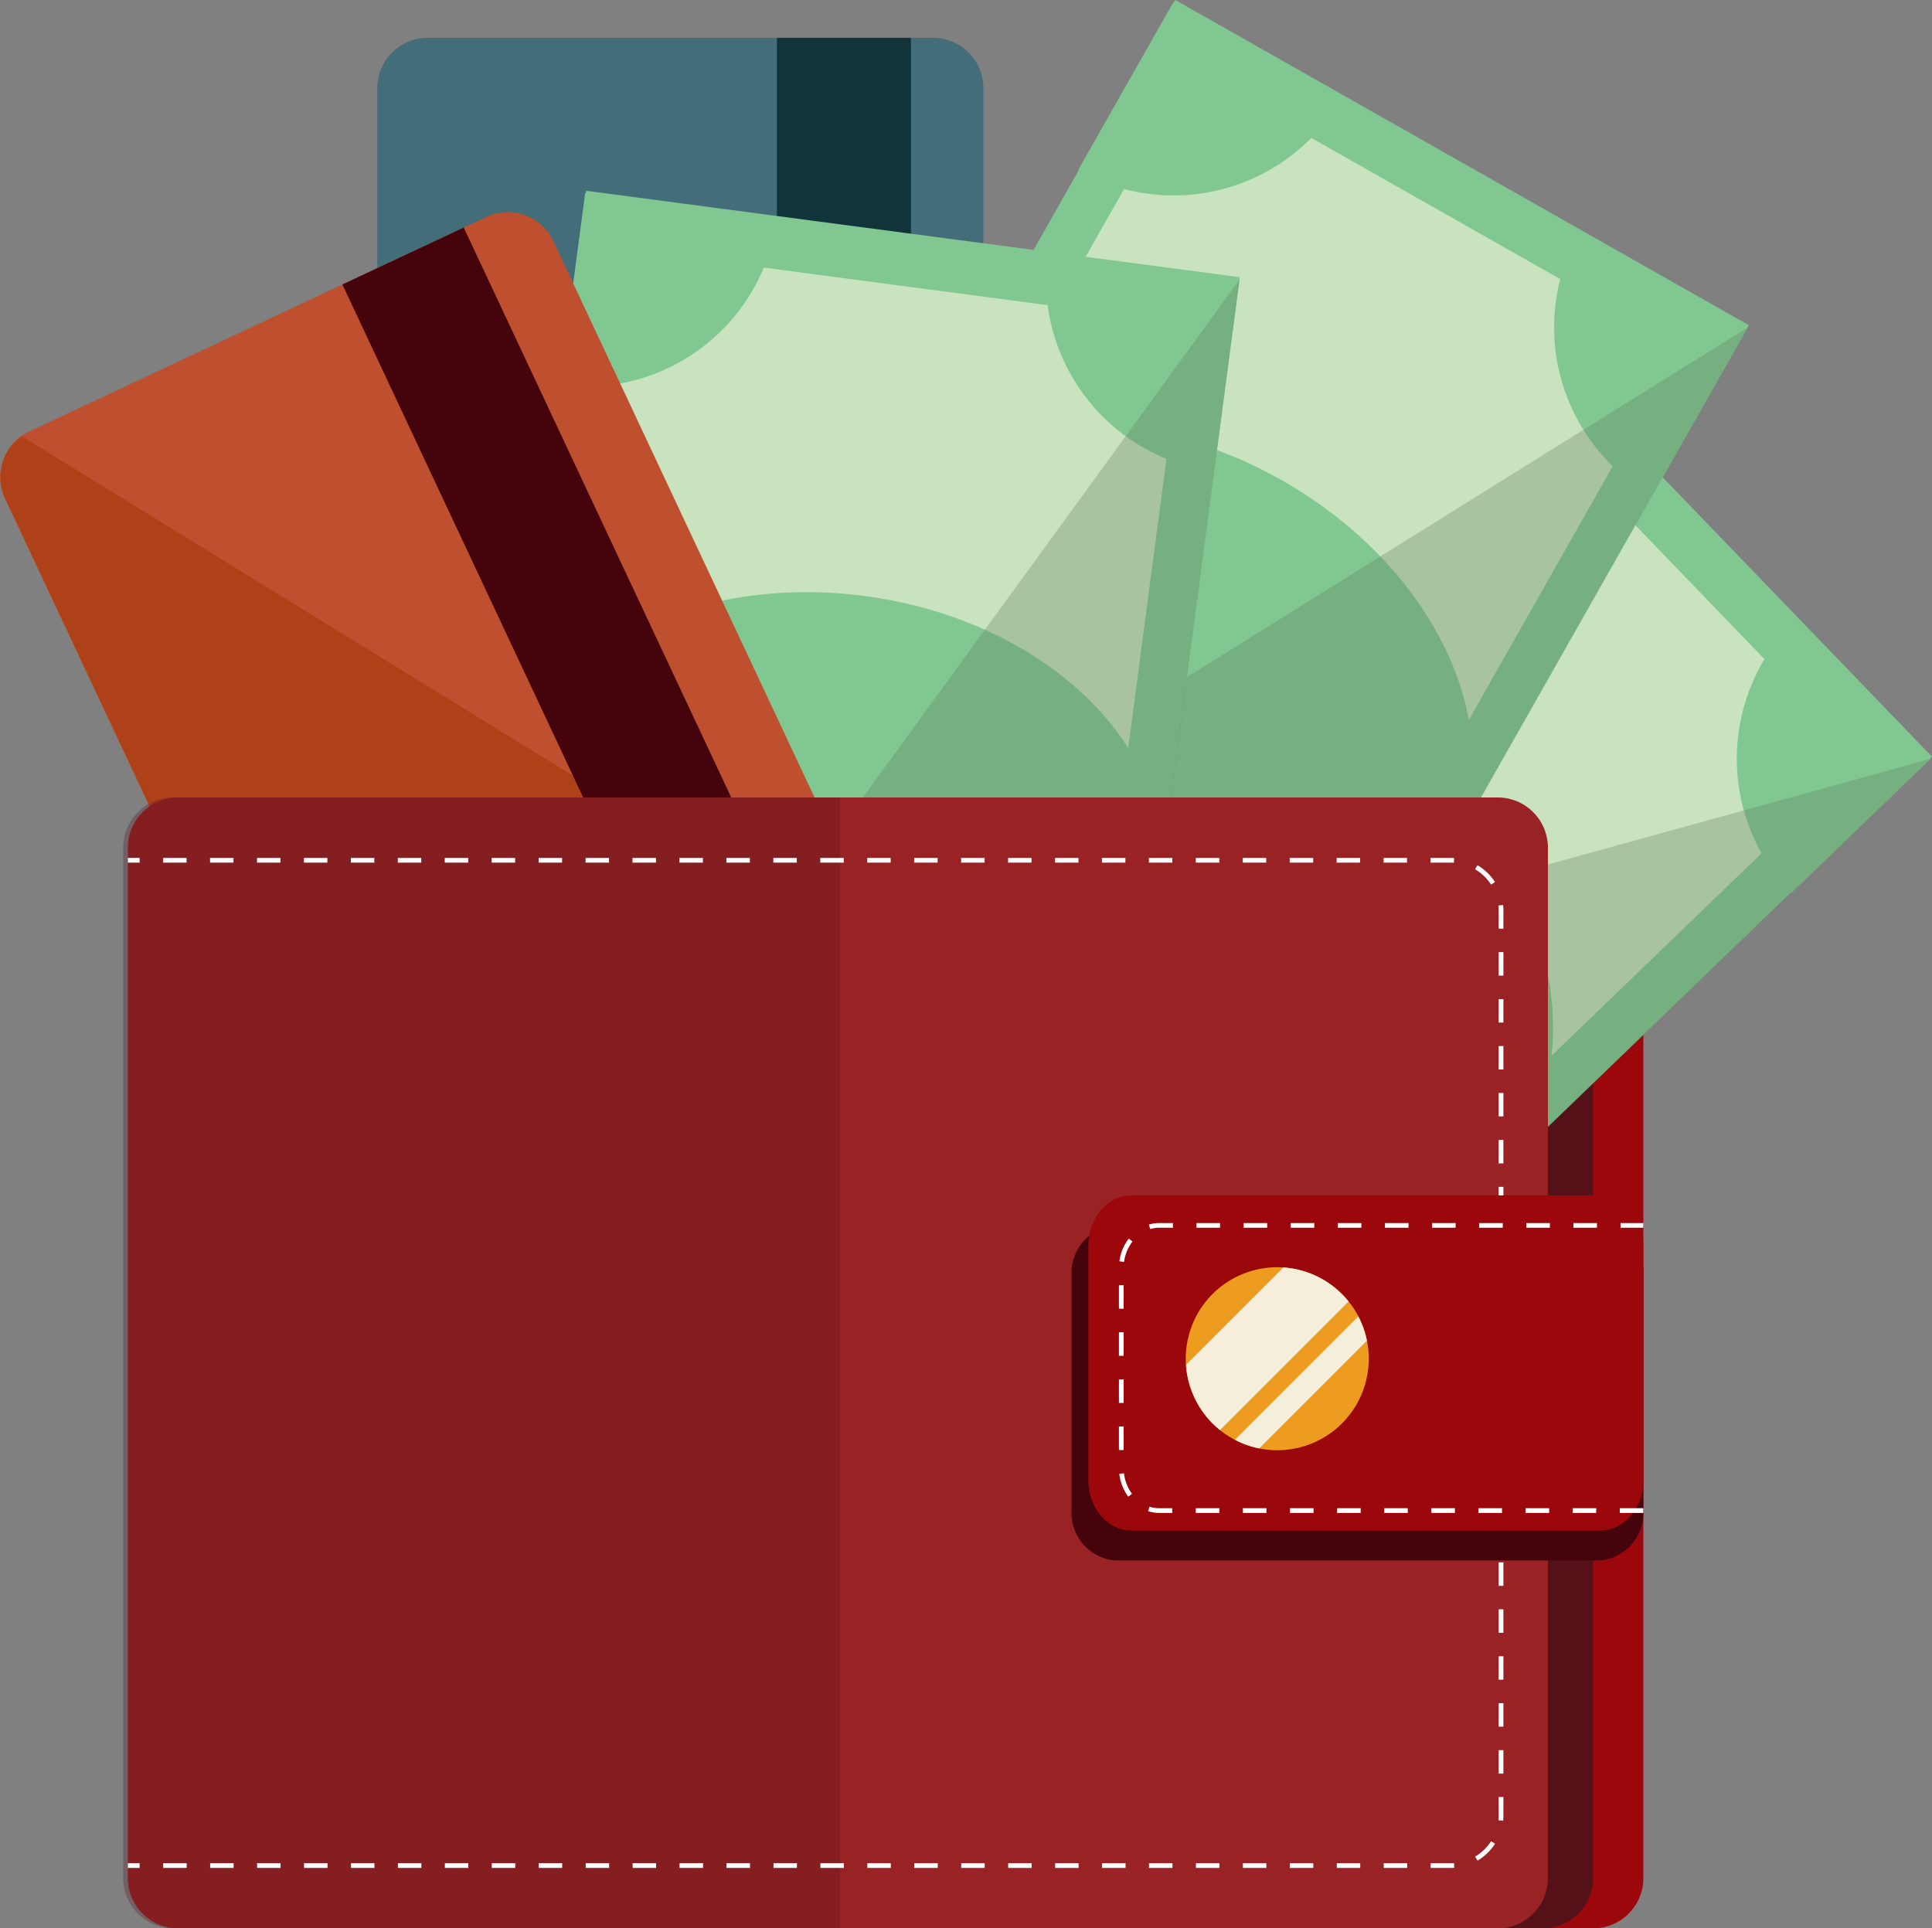 <svg xmlns="http://www.w3.org/2000/svg" xmlns:xlink="http://www.w3.org/1999/xlink" width="192.144" height="191.797" viewBox="0 0 192.144 191.797"><rect x="0" y="0" width="192.144" height="191.797" fill="#808080" stroke="none"/><defs><style>.a{fill:none;}.b{fill:#9c070b;}.c,.m{fill:#541218;}.d{fill:#426d79;}.e{fill:#11333a;}.f{fill:#81c792;}.g{fill:#c8e3bd;}.h{fill:#5d7a57;}.h,.m{opacity:0.3;}.i{fill:#bf502f;}.j{fill:#ae4118;}.k{fill:#45030b;}.l{fill:#992324;}.n{fill:#fff;}.o{fill:#ee9c20;}.p{clip-path:url(#a);}.q{fill:#f4eeda;}</style><clipPath id="a"><path class="a" d="M203.1,357.642a9.1,9.1,0,1,1-9.1-9.1A9.1,9.1,0,0,1,203.1,357.642Z"/></clipPath></defs><g transform="translate(-66.973 -222.502)"><path class="b" d="M5,0H136.229a5,5,0,0,1,5,5V107.482a5,5,0,0,1-5,5H5a5,5,0,0,1-5-5V5A5,5,0,0,1,5,0Z" transform="translate(89.181 301.817)"/><path class="c" d="M5,0H136.23a5,5,0,0,1,5,5V107.482a5,5,0,0,1-5,5H5a5,5,0,0,1-5-5V5A5,5,0,0,1,5,0Z" transform="translate(84.182 301.817)"/><path class="d" d="M5,0h50.27a5,5,0,0,1,5,5V81.283a5,5,0,0,1-5,5H5a5,5,0,0,1-5-5V5A5,5,0,0,1,5,0Z" transform="translate(104.499 226.262)"/><rect class="e" width="13.331" height="86.283" transform="translate(144.239 226.262)"/><rect class="f" width="121.159" height="65.552" transform="matrix(0.72, -0.694, 0.694, 0.72, 126.385, 334.645)"/><rect class="g" width="110.636" height="55.875" transform="matrix(0.72, -0.694, 0.694, 0.72, 133.531, 334.479)"/><path class="f" d="M140.208,321.237,126.34,334.6,139.7,348.467A19.258,19.258,0,0,0,140.208,321.237Z"/><path class="f" d="M199.545,264.064,213.413,250.7l13.362,13.866A19.258,19.258,0,0,1,199.545,264.064Z"/><path class="f" d="M245.1,311.338l13.868-13.361L245.6,284.109A19.256,19.256,0,0,0,245.1,311.338Z"/><path class="f" d="M185.759,368.511l-13.868,13.364-13.36-13.866A19.254,19.254,0,0,1,185.759,368.511Z"/><path class="f" d="M210.206,299.377c12.566,13.042,14.933,31.147,5.288,40.441s-27.653,6.255-40.217-6.785-14.934-31.149-5.291-40.443S197.638,286.334,210.206,299.377Z"/><path class="h" d="M126.34,334.6l132.624-36.622-87.073,83.9Z"/><rect class="f" width="121.159" height="65.552" transform="translate(124.097 327.893) rotate(-60.443)"/><rect class="g" width="110.636" height="55.876" transform="translate(130.901 325.704) rotate(-60.443)"/><path class="f" d="M133.541,311.111l-9.5,16.751,16.751,9.5A19.257,19.257,0,0,0,133.541,311.111Z"/><path class="f" d="M174.189,239.434l9.5-16.751,16.751,9.5A19.257,19.257,0,0,1,174.189,239.434Z"/><path class="f" d="M231.294,271.818l9.5-16.752-16.752-9.5A19.258,19.258,0,0,0,231.294,271.818Z"/><path class="f" d="M190.646,343.495l-9.5,16.754-16.751-9.5A19.256,19.256,0,0,1,190.646,343.495Z"/><path class="f" d="M194.442,270.263C210.2,279.2,217.61,295.884,211,307.534s-24.733,13.855-40.487,4.921-23.169-25.621-16.562-37.272S178.687,261.328,194.442,270.263Z"/><path class="h" d="M124.041,327.862l116.753-72.8L181.147,360.249Z"/><rect class="f" width="121.159" height="65.553" transform="translate(109.384 361.59) rotate(-82.469)"/><rect class="g" width="110.637" height="55.875" transform="translate(114.872 357.009) rotate(-82.47)"/><path class="f" d="M111.845,342.491l-2.524,19.091,19.092,2.523A19.257,19.257,0,0,0,111.845,342.491Z"/><path class="f" d="M122.643,260.8l2.525-19.092,19.091,2.524A19.259,19.259,0,0,1,122.643,260.8Z"/><path class="f" d="M187.726,269.4l2.526-19.091-19.093-2.525A19.259,19.259,0,0,0,187.726,269.4Z"/><path class="f" d="M176.928,351.093,174.4,370.186l-19.091-2.526A19.257,19.257,0,0,1,176.928,351.093Z"/><path class="f" d="M152.981,281.784c17.954,2.372,31.087,15.061,29.331,28.34s-17.733,22.119-35.687,19.746-31.088-15.062-29.333-28.341S135.025,279.409,152.981,281.784Z"/><path class="h" d="M109.321,361.582l80.931-111.269L174.405,370.186Z"/><path class="i" d="M154.42,315.526a5,5,0,0,1-2.4,6.651l-45.5,21.361a5,5,0,0,1-6.65-2.4L67.448,272.084a5,5,0,0,1,2.4-6.65l45.5-21.362a5,5,0,0,1,6.65,2.4Z"/><path class="j" d="M67.5,272.084,99.92,341.138a5,5,0,0,0,6.65,2.4l45.5-21.361a4.985,4.985,0,0,0,2.764-3.505l-85.7-52.787A5,5,0,0,0,67.5,272.084Z"/><rect class="k" width="13.331" height="86.283" transform="translate(101.025 250.798) rotate(-25.144)"/><path class="l" d="M5,0H136.23a5,5,0,0,1,5,5V107.482a5,5,0,0,1-5,5H5a5,5,0,0,1-5-5V5A5,5,0,0,1,5,0Z" transform="translate(79.689 301.817)"/><path class="m" d="M84.228,301.817a5,5,0,0,0-5,5V409.3a5,5,0,0,0,5,5h66.287V301.817Z"/><rect class="n" width="1.172" height="0.468" transform="translate(79.689 307.832)"/><path class="n" d="M211.258,408.285h-2v-.468h2c.107,0,.213,0,.317-.011l.03.468C211.491,408.282,211.376,408.285,211.258,408.285Zm-4.336,0h-2.334v-.468h2.334Zm-4.669,0H199.92v-.468h2.333Zm-4.669,0h-2.333v-.468h2.333Zm-4.668,0h-2.334v-.468h2.334Zm-4.668,0h-2.334v-.468h2.334Zm-4.669,0h-2.334v-.468h2.334Zm-4.667,0h-2.335v-.468h2.335Zm-4.671,0h-2.333v-.468h2.333Zm-4.666,0h-2.336v-.468h2.336Zm-4.669,0H162.57v-.468h2.336Zm-4.669,0H157.9v-.468h2.335Zm-4.669,0h-2.335v-.468h2.335Zm-4.669,0h-2.334v-.468H150.9Zm-4.669,0H143.9v-.468h2.333Zm-4.668,0h-2.334v-.468h2.334Zm-4.668,0h-2.335v-.468h2.335Zm-4.669,0h-2.334v-.468h2.334Zm-4.669,0h-2.334v-.468h2.334Zm-4.668,0h-2.334v-.468h2.334Zm-4.669,0h-2.334v-.468h2.334Zm-4.669,0h-2.334v-.468h2.334Zm-4.668,0h-2.334v-.468h2.334Zm-4.668,0H101.88v-.468h2.334Zm-4.668,0H97.211v-.468h2.335Zm-4.67,0H92.542v-.468h2.334Zm-4.668,0H87.874v-.468h2.334Zm-4.668,0H83.205v-.468H85.54Zm128.38-.726-.24-.4a4.826,4.826,0,0,0,1.588-1.529l.394.253A5.275,5.275,0,0,1,213.92,407.559Zm2.544-3.964-.466-.048a4.763,4.763,0,0,0,.024-.5v-1.814h.469v1.814C216.491,403.234,216.481,403.416,216.464,403.6Zm.027-4.691h-.469v-2.335h.469Zm0-4.669h-.469V391.9h.469Zm0-4.668h-.469v-2.336h.469Zm0-4.669h-.469v-2.335h.469Zm0-4.669h-.469V377.9h.469Zm0-4.669h-.469v-2.333h.469Zm0-4.668h-.469v-2.334h.469Zm0-4.668h-.469v-2.336h.469Zm0-4.669h-.469v-2.333h.469Zm0-4.669h-.469v-2.333h.469Zm0-4.667h-.469v-2.335h.469Zm0-4.668h-.469v-2.336h.469Zm0-4.671h-.469v-2.334h.469Zm0-4.668h-.469v-2.334h.469Zm0-4.669h-.469V331.21h.469Zm0-4.669h-.469v-2.333h.469Zm0-4.667h-.469v-2.335h.469Zm0-4.669h-.469V317.2h.469Zm0-4.668h-.469v-1.8a4.96,4.96,0,0,0-.025-.505l.465-.05a5.357,5.357,0,0,1,.029.555Zm-1.228-4.387a4.829,4.829,0,0,0-1.591-1.527l.238-.4a5.292,5.292,0,0,1,1.746,1.677Zm-3.7-2.174c-.1-.005-.2-.009-.308-.009h-2.011v-.468h2.011c.112,0,.224,0,.337.01Zm-4.653-.009h-2.335v-.468h2.335Zm-4.669,0h-2.335v-.468h2.335Zm-4.668,0H195.24v-.468h2.336Zm-4.669,0h-2.336v-.468h2.336Zm-4.669,0H185.9v-.468h2.335Zm-4.669,0h-2.334v-.468h2.334Zm-4.668,0h-2.335v-.468H178.9Zm-4.669,0H171.9v-.468h2.335Zm-4.668,0H167.23v-.468h2.334Zm-4.669,0h-2.333v-.468H164.9Zm-4.669,0h-2.333v-.468h2.333Zm-4.669,0h-2.333v-.468h2.333Zm-4.668,0h-2.334v-.468h2.334Zm-4.668,0h-2.334v-.468h2.334Zm-4.669,0h-2.334v-.468h2.334Zm-4.669,0h-2.334v-.468h2.334Zm-4.668,0h-2.334v-.468h2.334Zm-4.668,0h-2.335v-.468h2.335Zm-4.669,0h-2.334v-.468h2.334Zm-4.669,0h-2.334v-.468h2.334Zm-4.668,0h-2.334v-.468h2.334Zm-4.669,0h-2.334v-.468h2.334Zm-4.668,0h-2.335v-.468H104.2Zm-4.669,0H97.2v-.468h2.334Zm-4.668,0H92.532v-.468h2.335Zm-4.669,0H87.864v-.468H90.2Zm-4.668,0H83.2v-.468H85.53Z"/><rect class="n" width="1.172" height="0.469" transform="translate(79.689 407.817)"/><path class="k" d="M230.41,372.709a4.736,4.736,0,0,1-4.417,5H177.96a4.736,4.736,0,0,1-4.417-5V349.38a4.735,4.735,0,0,1,4.417-5h48.033a4.735,4.735,0,0,1,4.417,5Z"/><path class="b" d="M230.41,369.724c0,2.761-1.919,5-4.286,5H179.5c-2.368,0-4.288-2.238-4.288-5v-23.33c0-2.761,1.92-5,4.288-5h46.626c2.367,0,4.286,2.239,4.286,5Z"/><path class="n" d="M230.41,372.978h-2.343v-.468h2.343Zm-4.685,0h-2.343v-.468h2.343Zm-4.685,0H218.7v-.468h2.345Zm-4.687,0H214.01v-.468h2.343Zm-4.685,0h-2.343v-.468h2.343Zm-4.686,0H204.64v-.468h2.342Zm-4.685,0h-2.343v-.468H202.3Zm-4.687,0h-2.342v-.468h2.342Zm-4.685,0h-2.343v-.468h2.343Zm-4.685,0H185.9v-.468h2.343Zm-4.685,0h-1.289a3.6,3.6,0,0,1-1.109-.174l.143-.447a3.107,3.107,0,0,0,.966.153h1.289Zm-4.374-1.618a4.746,4.746,0,0,1-.891-2.268l.466-.056a4.249,4.249,0,0,0,.8,2.044Zm-.459-4.638h-.468v-2.343h.468Zm0-4.685h-.468v-2.343h.468Zm0-4.685h-.468v-2.343h.468Zm0-4.686h-.468v-2.343h.468Zm.042-4.652-.465-.064a4.729,4.729,0,0,1,.932-2.252l.37.287A4.253,4.253,0,0,0,178.764,348.014Zm2.6-3.268-.133-.45a3.636,3.636,0,0,1,1.03-.15h1.366v.468h-1.366A3.1,3.1,0,0,0,181.369,344.746Zm49.041-.132h-2.265v-.468h2.265Zm-4.608,0h-2.343v-.468H225.8Zm-4.685,0h-2.343v-.468h2.343Zm-4.685,0h-2.343v-.468h2.343Zm-4.687,0H209.4v-.468h2.342Zm-4.685,0h-2.343v-.468h2.343Zm-4.686,0h-2.342v-.468h2.342Zm-4.685,0h-2.343v-.468h2.343Zm-4.687,0h-2.341v-.468H193Zm-4.685,0h-2.343v-.468h2.343Z"/><path class="o" d="M203.1,357.642a9.1,9.1,0,1,1-9.1-9.1A9.1,9.1,0,0,1,203.1,357.642Z"/><g class="p"><rect class="q" width="31.48" height="6.981" transform="translate(177.881 365.291) rotate(-45)"/><rect class="q" width="31.48" height="2.315" transform="translate(184.041 371.45) rotate(-45.002)"/></g></g></svg>